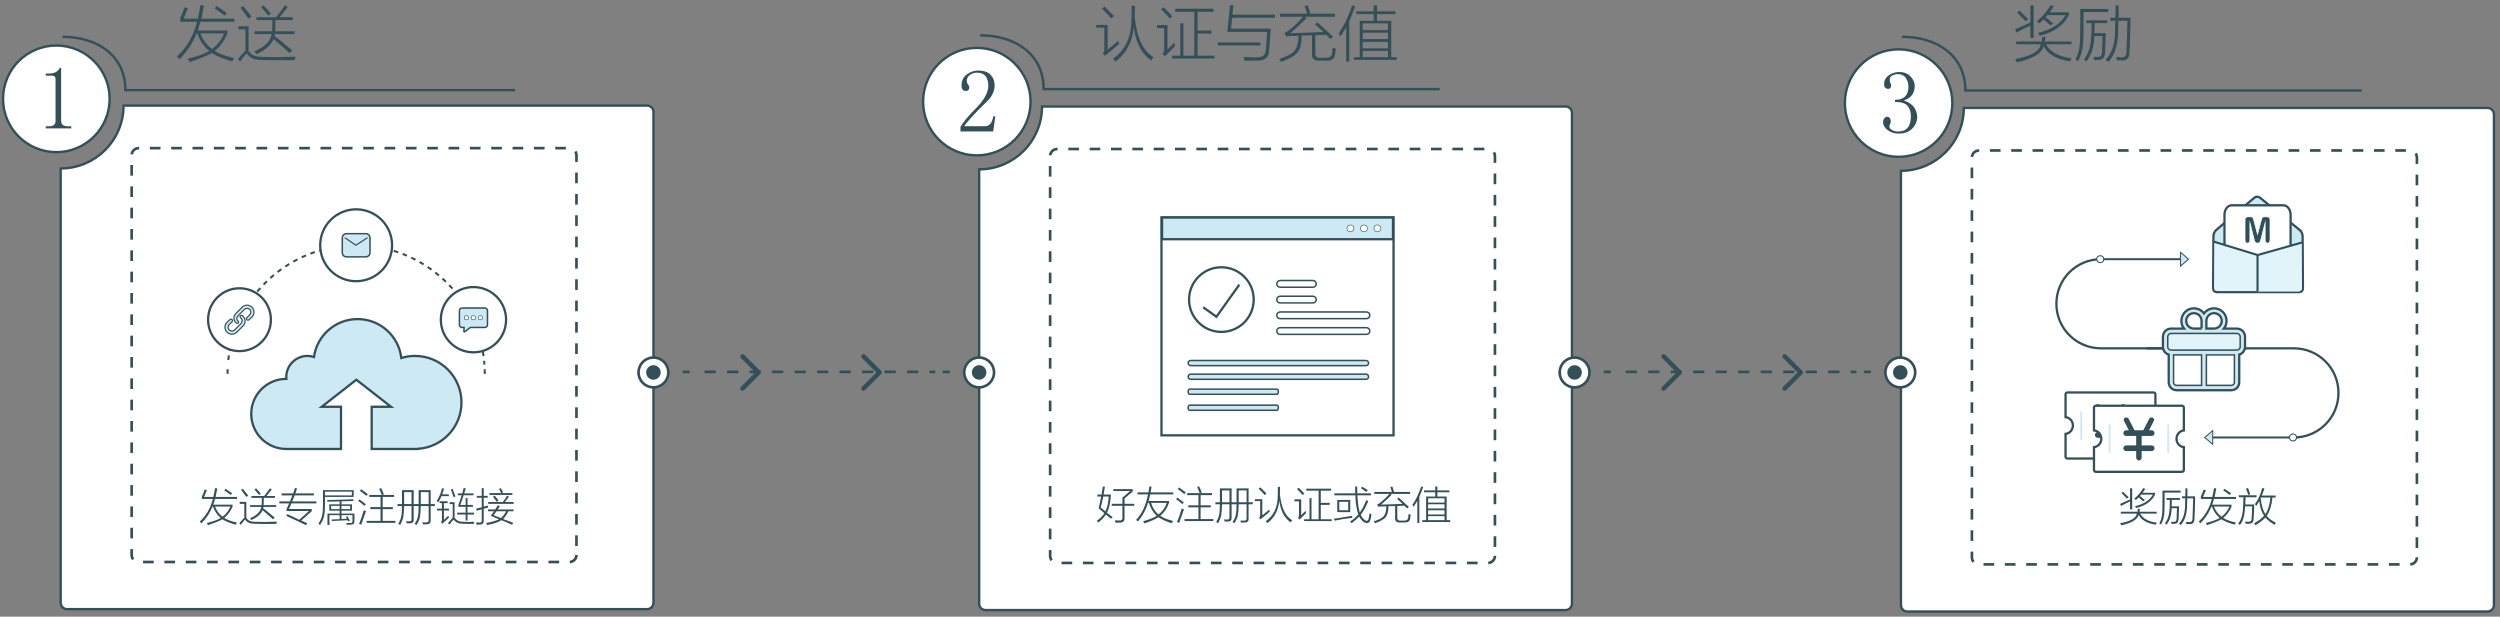 <?xml version="1.0" encoding="utf-8"?>
<!-- Generator: Adobe Illustrator 16.0.0, SVG Export Plug-In . SVG Version: 6.00 Build 0)  -->
<!DOCTYPE svg PUBLIC "-//W3C//DTD SVG 1.1//EN" "http://www.w3.org/Graphics/SVG/1.1/DTD/svg11.dtd">
<svg version="1.1" id="图层_1" xmlns="http://www.w3.org/2000/svg" xmlns:xlink="http://www.w3.org/1999/xlink" x="0px" y="0px"
	 width="823px" height="203px" viewBox="0 0 823 203" enable-background="new 0 0 823 203" xml:space="preserve">
<rect x="0" y="0" width="823" height="203" fill="#808080" stroke="none"/>
<g>
	<circle fill="#FFFFFF" stroke="#335059" stroke-width="0.793" stroke-miterlimit="10" cx="18.547" cy="32.539" r="17.546"/>
	<g>
		<path fill="#335059" d="M20.122,22.37v17.372c0,0.611,0.19,1.066,0.575,1.373c0.382,0.305,0.919,0.455,1.609,0.455h1.15v0.69
			h-8.393v-0.69h1.035c0.765,0,1.322-0.15,1.667-0.455c0.345-0.305,0.518-0.76,0.518-1.371V25.927c0-0.304-0.097-0.552-0.288-0.741
			c-0.192-0.19-0.479-0.287-0.862-0.287h-2.069v-0.689h1.035c0.92,0,1.667-0.152,2.242-0.46c0.575-0.306,1.015-0.765,1.322-1.379
			H20.122z"/>
	</g>
	<path fill="#FFFFFF" stroke="#335059" stroke-width="0.793" stroke-miterlimit="10" d="M213.027,34.76H40.672
		c0,11.43-9.265,20.694-20.694,20.694v142.979c0,1.158,0.94,2.098,2.099,2.098h190.95c1.159,0,2.098-0.939,2.098-2.098V36.857
		C215.125,35.699,214.186,34.76,213.027,34.76z"/>
	<path fill="none" stroke="#335059" stroke-width="0.793" stroke-miterlimit="10" d="M169.573,29.671H41.283
		c0-11.428-9.265-17.546-20.693-17.546"/>
	<path fill="none" stroke="#335059" stroke-width="0.878" stroke-miterlimit="10" stroke-dasharray="3.512" d="M189.771,182.696
		c0,1.285-1.04,2.324-2.324,2.324H45.666c-1.284,0-2.324-1.041-2.324-2.324V51.085c0-1.284,1.041-2.324,2.324-2.324h141.782
		c1.284,0,2.324,1.041,2.324,2.324V182.696z"/>
	<path fill="#FFFFFF" stroke="#335059" stroke-width="0.793" stroke-miterlimit="10" d="M515.389,35.061H343.035
		c0,11.428-9.266,20.693-20.694,20.693v142.978c0,1.16,0.94,2.099,2.099,2.099h190.95c1.159,0,2.098-0.938,2.098-2.099V37.158
		C517.487,36,516.549,35.061,515.389,35.061z"/>
	<path fill="none" stroke="#335059" stroke-width="0.878" stroke-miterlimit="10" stroke-dasharray="3.512" d="M492.135,182.998
		c0,1.284-1.04,2.323-2.324,2.323H348.029c-1.285,0-2.324-1.041-2.324-2.323V51.385c0-1.283,1.041-2.324,2.324-2.324h141.781
		c1.284,0,2.324,1.041,2.324,2.324V182.998z"/>
	<circle fill="#FFFFFF" stroke="#335059" stroke-width="0.878" stroke-miterlimit="10" cx="215.109" cy="122.609" r="4.908"/>
	<circle fill="#335059" cx="215.109" cy="122.609" r="2.391"/>
	<g>
		<g>
			
				<line fill="none" stroke="#335059" stroke-width="0.878" stroke-miterlimit="10" x1="224.709" y1="122.42" x2="227.035" y2="122.42"/>
			
				<line fill="none" stroke="#335059" stroke-width="0.878" stroke-miterlimit="10" stroke-dasharray="3.703,3.703" x1="231.935" y1="122.42" x2="307.9" y2="122.42"/>
			
				<line fill="none" stroke="#335059" stroke-width="0.878" stroke-miterlimit="10" x1="310.351" y1="122.42" x2="312.675" y2="122.42"/>
		</g>
	</g>
	<path fill="#335059" d="M243.892,116.793c-0.291,0.291-0.291,0.762,0,1.053l4.764,4.765l-4.764,4.765
		c-0.291,0.291-0.291,0.762,0,1.052c0.291,0.291,0.762,0.291,1.052,0l5.291-5.291c0.29-0.29,0.29-0.761,0-1.052l-5.291-5.291
		C244.654,116.502,244.182,116.502,243.892,116.793z"/>
	<path fill="#335059" d="M283.734,116.793c-0.291,0.291-0.291,0.762,0,1.053l4.766,4.765l-4.766,4.765
		c-0.291,0.291-0.291,0.762,0,1.052c0.291,0.291,0.762,0.291,1.053,0l5.291-5.291c0.291-0.29,0.291-0.761,0-1.052l-5.291-5.291
		C284.496,116.502,284.025,116.502,283.734,116.793z"/>
	<circle fill="#FFFFFF" stroke="#335059" stroke-width="0.799" stroke-miterlimit="10" cx="321.572" cy="33.456" r="17.69"/>
	<g>
		<path fill="#335059" d="M325.346,28.248c0-1.404-0.311-2.477-0.928-3.219c-0.619-0.743-1.547-1.114-2.781-1.114
			c-0.928,0-1.721,0.257-2.376,0.769c-0.657,0.512-0.985,1.162-0.985,1.95c0,0.474,0.135,0.866,0.405,1.181
			c0.271,0.315,0.406,0.631,0.406,0.946c0,0.396-0.093,0.692-0.277,0.888c-0.185,0.197-0.462,0.295-0.832,0.295
			c-0.444,0-0.795-0.135-1.054-0.406c-0.26-0.27-0.389-0.713-0.389-1.333c0-1.623,0.58-2.858,1.74-3.709
			c1.158-0.851,2.394-1.275,3.709-1.275c1.854,0,3.226,0.464,4.114,1.392c0.888,0.928,1.333,2.086,1.333,3.478
			c0,0.927-0.213,1.854-0.637,2.782c-0.426,0.927-1.102,1.816-2.029,2.667c-2.242,2.164-3.961,3.923-5.158,5.274
			c-1.199,1.353-1.912,2.26-2.145,2.724h6.839c0.696,0,1.274-0.271,1.739-0.812c0.463-0.539,0.771-1.352,0.927-2.435h0.694
			l-0.694,4.983h-10.781v-1.506c0.386-0.695,1.023-1.584,1.913-2.666c0.889-1.082,2.066-2.356,3.536-3.826
			c1.272-1.326,2.21-2.576,2.81-3.748C325.045,30.357,325.346,29.264,325.346,28.248z"/>
	</g>
	<path fill="none" stroke="#335059" stroke-width="0.799" stroke-miterlimit="10" d="M510.208,120.496"/>
	<path fill="none" stroke="#335059" stroke-width="0.799" stroke-miterlimit="10" d="M473.963,29.327h-130.4
		c0-11.522-9.341-17.69-20.863-17.69"/>
	<circle fill="#FFFFFF" stroke="#335059" stroke-width="0.878" stroke-miterlimit="10" cx="322.33" cy="122.609" r="4.908"/>
	<circle fill="#335059" cx="322.33" cy="122.609" r="2.391"/>
	<circle fill="#FFFFFF" stroke="#335059" stroke-width="0.878" stroke-miterlimit="10" cx="518.352" cy="122.609" r="4.908"/>
	<circle fill="#335059" cx="518.352" cy="122.609" r="2.39"/>
	<g>
		<g>
			
				<line fill="none" stroke="#335059" stroke-width="0.878" stroke-miterlimit="10" x1="527.951" y1="122.42" x2="530.276" y2="122.42"/>
			
				<line fill="none" stroke="#335059" stroke-width="0.878" stroke-miterlimit="10" stroke-dasharray="3.703,3.703" x1="535.178" y1="122.42" x2="611.146" y2="122.42"/>
			
				<line fill="none" stroke="#335059" stroke-width="0.878" stroke-miterlimit="10" x1="613.597" y1="122.42" x2="615.921" y2="122.42"/>
		</g>
	</g>
	<path fill="#335059" d="M547.135,116.793c-0.291,0.291-0.291,0.762,0,1.053l4.765,4.765l-4.765,4.765
		c-0.291,0.291-0.291,0.762,0,1.052c0.291,0.291,0.761,0.291,1.052,0l5.291-5.291c0.291-0.29,0.291-0.761,0-1.052l-5.291-5.291
		C547.896,116.502,547.425,116.502,547.135,116.793z"/>
	<path fill="#335059" d="M586.979,116.793c-0.291,0.291-0.291,0.762,0,1.053l4.766,4.765l-4.766,4.765
		c-0.291,0.291-0.291,0.762,0,1.052c0.291,0.291,0.764,0.291,1.052,0l5.291-5.291c0.291-0.29,0.291-0.761,0-1.052l-5.291-5.291
		C587.742,116.502,587.27,116.502,586.979,116.793z"/>
	<path fill="#FFFFFF" stroke="#335059" stroke-width="0.793" stroke-miterlimit="10" d="M818.903,35.541H646.482
		c0,11.429-9.267,20.693-20.693,20.693v142.979c0,1.159,0.938,2.099,2.098,2.099h191.018c1.158,0,2.098-0.939,2.098-2.099V37.639
		C821,36.48,820.062,35.541,818.903,35.541z"/>
	<path fill="none" stroke="#335059" stroke-width="0.878" stroke-miterlimit="10" stroke-dasharray="3.512" d="M795.646,183.479
		c0,1.283-1.039,2.323-2.324,2.323H651.476c-1.283,0-2.324-1.041-2.324-2.323V51.865c0-1.283,1.041-2.323,2.324-2.323h141.846
		c1.285,0,2.324,1.041,2.324,2.323V183.479L795.646,183.479z"/>
	<circle fill="#FFFFFF" stroke="#335059" stroke-width="0.799" stroke-miterlimit="10" cx="625.02" cy="33.937" r="17.69"/>
	<g>
		<path fill="#335059" d="M631.146,38.464c0,1.458-0.541,2.742-1.623,3.854c-1.083,1.111-2.59,1.668-4.521,1.668
			c-1.393,0-2.591-0.387-3.595-1.159c-1.006-0.771-1.508-1.661-1.508-2.666c0-0.464,0.147-0.87,0.444-1.218
			c0.295-0.348,0.59-0.521,0.887-0.521c0.442,0,0.757,0.179,0.942,0.534c0.185,0.357,0.278,0.654,0.278,0.891
			c0,0.397-0.078,0.733-0.232,1.01c-0.156,0.276-0.232,0.535-0.232,0.771c0,0.477,0.294,0.873,0.881,1.188
			c0.588,0.317,1.235,0.476,1.943,0.476c1.415,0,2.478-0.41,3.186-1.231c0.708-0.82,1.063-2.093,1.063-3.813
			c0-1.407-0.367-2.541-1.101-3.401c-0.735-0.859-2.106-1.292-4.115-1.292v-0.696c1.505,0,2.615-0.375,3.331-1.131
			c0.715-0.754,1.074-1.809,1.074-3.16c0-1.111-0.285-2.084-0.854-2.92c-0.568-0.832-1.458-1.25-2.668-1.25
			c-0.531,0-1.102,0.14-1.711,0.416c-0.608,0.277-0.913,0.732-0.913,1.364c0,0.634,0.076,1.031,0.232,1.188
			c0.153,0.158,0.23,0.356,0.23,0.594c0,0.396-0.077,0.714-0.23,0.951c-0.156,0.236-0.427,0.355-0.813,0.355
			c-0.31,0-0.6-0.117-0.87-0.349s-0.406-0.656-0.406-1.274c0-1.16,0.503-2.104,1.508-2.841c1.003-0.733,2.164-1.101,3.478-1.101
			c1.545,0,2.782,0.486,3.71,1.461s1.392,2.009,1.392,3.099c0,1.171-0.29,2.165-0.869,2.983c-0.58,0.818-1.489,1.424-2.726,1.813
			c1.699,0.614,2.858,1.42,3.479,2.416C630.837,36.472,631.146,37.468,631.146,38.464z"/>
	</g>
	<path fill="none" stroke="#335059" stroke-width="0.799" stroke-miterlimit="10" d="M777.465,29.809H647.01
		c0-11.522-9.341-17.69-20.864-17.69"/>
	<circle fill="#FFFFFF" stroke="#335059" stroke-width="0.878" stroke-miterlimit="10" cx="625.576" cy="122.609" r="4.908"/>
	<circle fill="#335059" cx="625.576" cy="122.609" r="2.39"/>
	<g>
		<path fill="#335059" d="M67.174,163.592h3.047c0.236-0.914,0.423-1.879,0.559-2.895l0.762,0.102
			c-0.068,0.271-0.152,0.694-0.254,1.27c-0.136,0.678-0.237,1.186-0.305,1.523h7.059v0.66H70.78c-0.17,0.644-0.355,1.27-0.559,1.879
			h6.348v0.609c-0.609,1.523-1.523,2.776-2.742,3.758c0.846,0.576,2.234,1.083,4.164,1.523c-0.102,0.135-0.221,0.338-0.355,0.609
			c-0.034,0.033-0.051,0.067-0.051,0.102c-1.828-0.508-3.284-1.101-4.367-1.777c-0.948,0.541-2.522,1.185-4.723,1.93
			c-0.034-0.136-0.136-0.305-0.305-0.508c-0.034-0.102-0.068-0.17-0.102-0.203c2.166-0.542,3.689-1.1,4.57-1.676
			c-1.186-0.981-2.031-2.234-2.539-3.758h-0.152c-0.847,2.1-2.065,3.944-3.656,5.535c-0.068-0.102-0.187-0.221-0.355-0.355
			c-0.102-0.102-0.17-0.17-0.203-0.203c2.133-1.997,3.571-4.485,4.316-7.465h-3.605v-0.813c0.372-0.778,0.677-1.54,0.914-2.285
			l0.711,0.203c-0.034,0.136-0.102,0.322-0.203,0.559C67.581,162.695,67.343,163.254,67.174,163.592z M75.858,166.74H70.78
			c0.508,1.354,1.337,2.472,2.488,3.352C74.453,169.178,75.316,168.061,75.858,166.74z M73.827,161.408l0.406-0.508
			c0.744,0.475,1.473,0.965,2.184,1.473l-0.457,0.559C75.011,162.221,74.3,161.713,73.827,161.408z"/>
		<path fill="#335059" d="M83.881,171.768c1.016,0.033,2.251,0.051,3.707,0.051c1.354-0.034,2.539-0.068,3.555-0.102
			c-0.034,0.102-0.068,0.236-0.102,0.406c-0.068,0.169-0.119,0.287-0.152,0.355c-2.167,0-3.725,0-4.672,0
			c-1.084,0-1.896-0.018-2.438-0.051c-1.49,0-2.522-0.475-3.098-1.422c-0.406,0.439-0.881,1.032-1.422,1.777l-0.457-0.559
			c0.609-0.745,1.15-1.337,1.625-1.777v-4.57h-1.523v-0.66h2.184v5.23C81.562,171.328,82.493,171.768,83.881,171.768z
			 M81.088,163.592c-0.609-0.846-1.186-1.625-1.727-2.336l0.559-0.355c0.609,0.711,1.201,1.456,1.777,2.234L81.088,163.592z
			 M82.358,166.283h3.758c0-0.102,0.017-0.254,0.051-0.457c0-0.203,0-0.355,0-0.457v-1.473h-3.402v-0.609h4.215
			c0.271-0.338,0.643-0.829,1.117-1.473c0.338-0.474,0.592-0.829,0.762-1.066l0.609,0.355c-0.542,0.711-1.117,1.439-1.727,2.184
			h2.793v0.609h-3.707v1.523c0,0.305-0.018,0.593-0.051,0.863h4.164v0.609h-4.215c0,0.034-0.018,0.102-0.051,0.203
			c0,0.102-0.018,0.17-0.051,0.203c0.236,0.203,0.609,0.491,1.117,0.863c1.117,0.914,2.014,1.659,2.691,2.234l-0.559,0.559
			c-0.948-0.88-2.1-1.879-3.453-2.996c-0.44,1.219-1.659,2.303-3.656,3.25c-0.102-0.203-0.254-0.406-0.457-0.609
			c2.234-0.947,3.47-2.184,3.707-3.707h-3.656V166.283z M83.78,161.154l0.508-0.406c0.541,0.542,1.066,1.135,1.574,1.777
			l-0.559,0.406C84.795,162.289,84.288,161.696,83.78,161.154z"/>
		<path fill="#335059" d="M94.342,168.213v-0.711c0.271-0.439,0.541-1.032,0.813-1.777h-3.199v-0.66h3.504
			c0.102-0.271,0.271-0.711,0.508-1.32c0.102-0.305,0.186-0.524,0.254-0.66h-3.504v-0.66h3.758c0.203-0.439,0.406-1.032,0.609-1.777
			l0.711,0.152c-0.17,0.508-0.355,1.05-0.559,1.625h6.094v0.66h-6.348c-0.068,0.136-0.152,0.355-0.254,0.66
			c-0.237,0.609-0.406,1.05-0.508,1.32h7.922v0.66h-8.227c-0.271,0.711-0.542,1.32-0.813,1.828h7.516v0.762l-3.453,3.047
			c0.236,0.067,0.575,0.22,1.016,0.457c0.439,0.203,0.762,0.355,0.965,0.457l-0.406,0.609c-2.303-1.117-4.469-2.133-6.5-3.047
			l0.355-0.559c0.102,0.034,0.271,0.102,0.508,0.203c1.422,0.644,2.556,1.186,3.402,1.625l3.199-2.895H94.342z"/>
		<path fill="#335059" d="M106.327,161.357h10.105v2.234h-9.445v2.133c0,1.93-0.102,3.335-0.305,4.215
			c-0.203,0.914-0.644,1.879-1.32,2.895c-0.237-0.237-0.424-0.39-0.559-0.457c0.609-0.847,1.016-1.709,1.219-2.59
			c0.203-0.846,0.305-2.166,0.305-3.961V161.357z M106.987,161.865v1.219h8.836v-1.219H106.987z M109.272,171.514l-0.102-0.508
			c0.271-0.033,0.711-0.051,1.32-0.051c0.575-0.033,1.016-0.051,1.32-0.051v-1.32h-3.352v3.25h-0.66v-3.758h4.012v-0.965h-3.402
			v-2.082h3.402v-0.965c-0.508,0-1.236,0.018-2.184,0.051c-0.847,0-1.456,0-1.828,0l-0.102-0.508
			c3.385-0.067,6.246-0.152,8.582-0.254l0.102,0.559c-1.32,0.068-2.641,0.102-3.961,0.102v1.016h3.453v2.082h-3.453v0.965h4.266
			v2.336c0.067,0.88-0.355,1.32-1.27,1.32c-0.373,0-0.813,0-1.32,0c0-0.034-0.018-0.119-0.051-0.254
			c-0.034-0.136-0.068-0.237-0.102-0.305c0.271,0,0.693,0,1.27,0c0.609,0.067,0.88-0.203,0.813-0.813v-1.777h-3.605v1.27
			c0.203,0,0.508-0.017,0.914-0.051c0.372,0,0.66-0.017,0.863-0.051c-0.034-0.033-0.068-0.102-0.102-0.203
			c-0.102-0.135-0.17-0.271-0.203-0.406l0.508-0.203c0.305,0.542,0.559,1.033,0.762,1.473l-0.508,0.254
			c-0.034-0.068-0.085-0.17-0.152-0.305c-0.034-0.033-0.051-0.067-0.051-0.102c-0.406,0.034-1.033,0.068-1.879,0.102
			C111.184,171.395,110.084,171.445,109.272,171.514z M109.018,166.537v1.066h2.793v-1.066H109.018z M115.264,166.537h-2.844v1.066
			h2.844V166.537z"/>
		<path fill="#335059" d="M119.987,166.537c-0.678-0.609-1.371-1.15-2.082-1.625l0.457-0.508c0.711,0.508,1.404,1.033,2.082,1.574
			L119.987,166.537z M118.209,172.428c0.541-1.252,1.066-2.742,1.574-4.469c0.338,0.17,0.575,0.271,0.711,0.305
			c-0.305,0.779-0.83,2.269-1.574,4.469L118.209,172.428z M120.596,163.236c-0.136-0.102-0.322-0.254-0.559-0.457
			c-0.678-0.541-1.202-0.947-1.574-1.219l0.457-0.508c0.271,0.203,0.677,0.508,1.219,0.914c0.439,0.305,0.762,0.542,0.965,0.711
			L120.596,163.236z M121.917,166.943h3.352v-3.352h-3.707v-0.66h4.113c-0.102-0.271-0.355-0.896-0.762-1.879
			c-0.034-0.067-0.051-0.118-0.051-0.152l0.609-0.254c0.102,0.203,0.254,0.542,0.457,1.016c0.203,0.475,0.355,0.83,0.457,1.066
			l-0.66,0.203h4.012v0.66h-3.758v3.352h3.352v0.66h-3.352v3.859h4.164v0.66h-9.445v-0.66h4.57v-3.859h-3.352V166.943z"/>
		<path fill="#335059" d="M130.854,165.928h1.473v-4.57h3.859v4.57h1.625v-4.57h3.961v4.57h1.371v0.66h-1.371v4.773
			c0.033,0.846-0.39,1.252-1.27,1.219c-0.44,0.033-0.863,0.051-1.27,0.051c0-0.068-0.018-0.187-0.051-0.355
			c-0.034-0.17-0.068-0.288-0.102-0.355c0.169,0,0.389,0.017,0.66,0.051c0.236,0,0.423,0,0.559,0
			c0.575,0.033,0.846-0.203,0.813-0.711v-4.672h-2.59c-0.034,1.727-0.136,2.979-0.305,3.758c-0.17,0.779-0.542,1.607-1.117,2.488
			c-0.203-0.17-0.406-0.305-0.609-0.406c0.575-0.813,0.931-1.591,1.066-2.336c0.169-0.711,0.254-1.879,0.254-3.504h-1.625v4.52
			c0.033,0.744-0.355,1.134-1.168,1.168c-0.271,0-0.66,0-1.168,0c0-0.068-0.018-0.187-0.051-0.355
			c-0.034-0.17-0.068-0.288-0.102-0.355c0.305,0.033,0.643,0.051,1.016,0.051c0.541,0.033,0.795-0.187,0.762-0.66v-4.367h-2.438
			c-0.034,1.693-0.136,2.929-0.305,3.707c-0.17,0.813-0.508,1.658-1.016,2.539c-0.102-0.068-0.254-0.17-0.457-0.305
			c-0.068-0.034-0.119-0.068-0.152-0.102c0.508-0.847,0.829-1.625,0.965-2.336c0.169-0.744,0.254-1.912,0.254-3.504h-1.473V165.928z
			 M133.038,162.018v3.91h2.438v-3.91H133.038z M138.522,162.018v3.91h2.59v-3.91H138.522z"/>
		<path fill="#335059" d="M143.752,164.912c0.778-1.15,1.371-2.556,1.777-4.215l0.66,0.152c-0.034,0.102-0.085,0.271-0.152,0.508
			c-0.17,0.609-0.322,1.066-0.457,1.371h2.184v0.609h-2.438c-0.237,0.644-0.593,1.32-1.066,2.031
			C144.023,165.133,143.854,164.98,143.752,164.912z M143.854,167.451h1.625v-1.828h-0.762v-0.609h2.641v0.609h-1.219v1.828h1.676
			v0.609h-1.676v3.098l1.473-1.422l0.152,0.711c-0.237,0.237-0.559,0.542-0.965,0.914c-0.305,0.203-0.525,0.372-0.66,0.508
			c-0.136,0.203-0.305,0.389-0.508,0.559l-0.457-0.508c0.236-0.305,0.338-0.66,0.305-1.066v-2.793h-1.625V167.451z M152.487,171.768
			c1.219,0.067,2.438,0.067,3.656,0c0,0.033-0.018,0.084-0.051,0.152c-0.068,0.203-0.119,0.389-0.152,0.559
			c-1.625,0-2.793-0.018-3.504-0.051c-1.389,0-2.421-0.457-3.098-1.371c-0.339,0.271-0.779,0.813-1.32,1.625l-0.559-0.457
			c0.305-0.373,0.762-0.896,1.371-1.574c0.102-0.102,0.169-0.169,0.203-0.203v-4.52h-1.016v-0.609h1.625v5.129
			C150.32,171.361,151.268,171.801,152.487,171.768z M149.288,163.643c-0.136-0.439-0.355-1.1-0.66-1.98
			c-0.102-0.236-0.17-0.423-0.203-0.559l0.559-0.203c0.305,0.711,0.626,1.558,0.965,2.539L149.288,163.643z M150.506,168.771h2.793
			v-1.93h-2.387v-0.762c0.033-0.033,0.067-0.102,0.102-0.203c0.439-1.185,0.762-2.133,0.965-2.844h-1.27v-0.609h1.473
			c0.169-0.575,0.321-1.168,0.457-1.777l0.711,0.152c-0.203,0.508-0.373,1.05-0.508,1.625h3.047v0.609h-3.25
			c-0.305,1.016-0.678,2.082-1.117,3.199h1.777v-2.285h0.609v2.285h1.777v0.609h-1.777v1.93h2.133v0.609h-2.133v1.98h-0.609v-1.98
			h-2.793V168.771z"/>
		<path fill="#335059" d="M156.905,168.162l-0.102-0.762c0.236-0.033,0.626-0.118,1.168-0.254c0.271-0.067,0.474-0.118,0.609-0.152
			v-3.148h-1.625v-0.609h1.625v-2.539h0.66v2.539h1.32v0.609h-1.32v2.945c0.203-0.033,0.508-0.118,0.914-0.254
			c0.203-0.033,0.355-0.067,0.457-0.102c0,0.102,0.017,0.221,0.051,0.355c0,0.136,0,0.237,0,0.305
			c-0.102,0.034-0.237,0.068-0.406,0.102c-0.136,0.034-0.475,0.119-1.016,0.254v3.91c0.033,0.914-0.39,1.354-1.27,1.32
			c-0.203,0.033-0.559,0.051-1.066,0.051c0-0.068-0.018-0.152-0.051-0.254c-0.034-0.203-0.068-0.373-0.102-0.508
			c0.406,0.033,0.778,0.051,1.117,0.051c0.508,0.033,0.744-0.187,0.711-0.66v-3.707C158.039,167.79,157.48,167.959,156.905,168.162z
			 M160.409,172.834c-0.034-0.034-0.068-0.102-0.102-0.203c-0.068-0.102-0.17-0.254-0.305-0.457c1.828-0.339,3.25-0.745,4.266-1.219
			c-0.305-0.135-0.796-0.338-1.473-0.609c-0.542-0.236-0.965-0.423-1.27-0.559c0.033-0.067,0.102-0.152,0.203-0.254
			c0.236-0.305,0.541-0.711,0.914-1.219h-1.98v-0.609h2.387c0.305-0.474,0.575-0.931,0.813-1.371l0.711,0.254
			c-0.068,0.102-0.187,0.288-0.355,0.559c-0.136,0.237-0.254,0.424-0.355,0.559h5.18v0.609h-1.676
			c-0.542,1.084-1.117,1.93-1.727,2.539c0.135,0.068,0.338,0.152,0.609,0.254c0.677,0.203,1.591,0.541,2.742,1.016l-0.457,0.609
			c-0.237-0.102-0.576-0.254-1.016-0.457c-1.117-0.508-1.947-0.847-2.488-1.016C164.014,171.937,162.473,172.461,160.409,172.834z
			 M160.713,165.268h4.824c0.508-0.677,0.981-1.388,1.422-2.133l0.609,0.355c-0.068,0.102-0.17,0.237-0.305,0.406
			c-0.44,0.609-0.779,1.066-1.016,1.371h2.844v0.609h-8.379V165.268z M164.268,160.951l0.609-0.254
			c0.305,0.508,0.559,0.965,0.762,1.371l-0.559,0.254h3.605v0.609h-7.566v-0.609h3.859
			C164.776,161.849,164.539,161.392,164.268,160.951z M162.288,163.49l0.559-0.355c0.135,0.136,0.355,0.406,0.66,0.813
			s0.508,0.694,0.609,0.863l-0.609,0.355C163.269,164.794,162.863,164.235,162.288,163.49z M162.491,169.584
			c0.813,0.305,1.607,0.627,2.387,0.965c0.677-0.541,1.252-1.286,1.727-2.234h-3.148c-0.102,0.136-0.237,0.322-0.406,0.559
			C162.812,169.212,162.625,169.449,162.491,169.584z"/>
	</g>
	<g>
		<path fill="#335059" d="M60.424,6.142h4.688c0.364-1.406,0.651-2.891,0.859-4.453l1.172,0.156
			c-0.105,0.417-0.234,1.067-0.391,1.953c-0.208,1.042-0.365,1.823-0.469,2.344h10.859v1.016H65.971
			c-0.261,0.989-0.547,1.953-0.859,2.891h9.766v0.938c-0.938,2.344-2.344,4.271-4.219,5.781c1.301,0.886,3.438,1.667,6.406,2.344
			c-0.156,0.208-0.339,0.521-0.547,0.938c-0.052,0.052-0.078,0.104-0.078,0.156c-2.813-0.781-5.052-1.692-6.719-2.734
			c-1.458,0.833-3.88,1.823-7.266,2.969c-0.052-0.208-0.208-0.469-0.469-0.781c-0.052-0.156-0.105-0.261-0.156-0.313
			c3.333-0.833,5.676-1.692,7.031-2.578c-1.824-1.511-3.125-3.438-3.906-5.781h-0.234c-1.302,3.229-3.177,6.067-5.625,8.516
			c-0.105-0.156-0.287-0.339-0.547-0.547c-0.156-0.156-0.261-0.261-0.313-0.313c3.281-3.073,5.495-6.901,6.641-11.484H59.33v-1.25
			c0.573-1.198,1.042-2.37,1.406-3.516l1.094,0.313c-0.052,0.208-0.156,0.495-0.313,0.859C61.049,4.762,60.684,5.621,60.424,6.142z
			 M73.783,10.985h-7.813c0.781,2.083,2.057,3.802,3.828,5.156C71.622,14.735,72.95,13.017,73.783,10.985z M70.658,2.782
			l0.625-0.781c1.145,0.729,2.266,1.484,3.359,2.266l-0.703,0.859C72.481,4.032,71.387,3.251,70.658,2.782z"/>
		<path fill="#335059" d="M86.127,18.72c1.563,0.052,3.463,0.078,5.703,0.078c2.083-0.052,3.906-0.104,5.469-0.156
			c-0.052,0.156-0.105,0.364-0.156,0.625c-0.105,0.261-0.183,0.442-0.234,0.547c-3.333,0-5.73,0-7.188,0
			c-1.667,0-2.917-0.026-3.75-0.078c-2.292,0-3.88-0.729-4.766-2.188c-0.625,0.677-1.355,1.589-2.188,2.734l-0.703-0.859
			c0.938-1.146,1.77-2.058,2.5-2.734V9.657h-2.344V8.642h3.359v8.047C82.559,18.043,83.991,18.72,86.127,18.72z M81.83,6.142
			c-0.938-1.302-1.824-2.5-2.656-3.594l0.859-0.547c0.938,1.094,1.848,2.239,2.734,3.438L81.83,6.142z M83.783,10.282h5.781
			c0-0.156,0.026-0.391,0.078-0.703c0-0.313,0-0.547,0-0.703V6.61h-5.234V5.673h6.484c0.417-0.521,0.989-1.276,1.719-2.266
			c0.52-0.729,0.911-1.276,1.172-1.641l0.938,0.547c-0.833,1.094-1.719,2.214-2.656,3.359h4.297V6.61h-5.703v2.344
			c0,0.469-0.027,0.911-0.078,1.328h6.406v0.938h-6.484c0,0.052-0.027,0.156-0.078,0.313c0,0.156-0.027,0.261-0.078,0.313
			c0.364,0.313,0.938,0.755,1.719,1.328c1.719,1.406,3.098,2.552,4.141,3.438l-0.859,0.859c-1.458-1.354-3.23-2.891-5.313-4.609
			c-0.677,1.875-2.552,3.542-5.625,5c-0.156-0.313-0.391-0.625-0.703-0.938c3.438-1.458,5.338-3.359,5.703-5.703h-5.625V10.282z
			 M85.971,2.392l0.781-0.625c0.833,0.833,1.641,1.745,2.422,2.734l-0.859,0.625C87.533,4.137,86.752,3.225,85.971,2.392z"/>
	</g>
	<g>
		<path fill="#335059" d="M663.394,9.657c0.261-0.104,0.703-0.313,1.328-0.625c1.614-0.677,2.839-1.224,3.672-1.641V1.767h1.094
			V12.47h-1.094V8.407c-1.458,0.677-2.995,1.458-4.609,2.344L663.394,9.657z M672.3,12.157h1.094
			c-0.052,0.521-0.13,1.016-0.234,1.484h8.75v0.938h-8.359c1.302,2.5,4.114,4.036,8.438,4.609c-0.208,0.313-0.417,0.651-0.625,1.016
			c-4.479-0.729-7.344-2.396-8.594-5c-0.625,2.396-3.567,4.167-8.828,5.313c-0.052-0.156-0.183-0.417-0.391-0.781
			c-0.052-0.156-0.104-0.261-0.156-0.313c5.156-0.886,7.969-2.5,8.438-4.844h-8.125v-0.938h8.438
			C672.248,13.173,672.3,12.678,672.3,12.157z M664.019,4.11l0.781-0.625c1.406,1.302,2.37,2.239,2.891,2.813l-0.859,0.703
			C665.894,6.012,664.956,5.048,664.019,4.11z M671.362,7.704c-0.261-0.261-0.547-0.495-0.859-0.703
			c1.927-1.563,3.438-3.333,4.531-5.313l1.094,0.313c-0.104,0.156-0.286,0.417-0.547,0.781c-0.313,0.573-0.573,0.989-0.781,1.25
			h6.25V4.97c-1.667,3.386-4.87,5.651-9.609,6.797c-0.156-0.417-0.339-0.729-0.547-0.938c4.427-1.042,7.448-2.995,9.063-5.859
			h-5.938c-0.156,0.208-0.364,0.442-0.625,0.703c0.417,0.261,0.989,0.729,1.719,1.406c0.364,0.261,0.625,0.469,0.781,0.625
			l-0.859,0.703c-0.313-0.313-0.859-0.808-1.641-1.484c-0.261-0.261-0.469-0.442-0.625-0.547
			C672.3,6.845,671.831,7.287,671.362,7.704z"/>
		<path fill="#335059" d="M685.894,3.954v6.172c0,2.708-0.13,4.714-0.391,6.016c-0.208,1.302-0.677,2.63-1.406,3.984
			c-0.052-0.052-0.13-0.104-0.234-0.156c-0.364-0.261-0.573-0.417-0.625-0.469c0.677-1.25,1.094-2.448,1.25-3.594
			c0.208-1.042,0.313-2.995,0.313-5.859V2.938h9.219v1.016H685.894z M686.831,6.688h6.875v0.938h-4.141
			c0,1.25-0.026,2.344-0.078,3.281h3.75c0,0.417-0.026,1.042-0.078,1.875c-0.052,2.083-0.104,3.516-0.156,4.297
			c-0.052,1.927-0.859,2.813-2.422,2.656c-0.313,0.052-0.729,0.078-1.25,0.078c0-0.469-0.052-0.833-0.156-1.094
			c0.364,0,0.781,0,1.25,0c0.989,0.156,1.511-0.364,1.563-1.563c0-0.156,0-0.339,0-0.547c0.104-2.083,0.156-3.672,0.156-4.766
			h-2.656c-0.156,3.698-1.042,6.484-2.656,8.359c-0.208-0.208-0.469-0.417-0.781-0.625c1.042-1.458,1.692-2.917,1.953-4.375
			c0.364-1.354,0.547-3.88,0.547-7.578h-1.719V6.688z M696.44,1.767h1.016c0,1.042,0,2.396,0,4.063h3.906
			c-0.052,4.375-0.156,8.047-0.313,11.016c0.052,2.136-0.781,3.151-2.5,3.047c-0.573,0-1.146,0-1.719,0
			c0-0.417-0.052-0.781-0.156-1.094c0.156,0,0.391,0,0.703,0c0.469,0.052,0.833,0.078,1.094,0.078
			c1.094,0.052,1.614-0.599,1.563-1.953c0.052-1.198,0.13-3.542,0.234-7.031c0.052-1.511,0.078-2.526,0.078-3.047h-2.969
			c0,1.042-0.026,1.953-0.078,2.734c0.052,4.844-1.016,8.438-3.203,10.781c-0.104-0.052-0.313-0.208-0.625-0.469
			c-0.156-0.104-0.261-0.183-0.313-0.234c2.083-2.083,3.125-5.339,3.125-9.766c0-0.208,0-0.599,0-1.172
			c0.052-0.833,0.078-1.458,0.078-1.875h-1.641V5.829h1.641c0-0.469,0.026-1.198,0.078-2.188
			C696.44,2.756,696.44,2.131,696.44,1.767z"/>
	</g>
	<g>
		<path fill="#335059" d="M697.962,165.877c0.169-0.067,0.457-0.203,0.863-0.406c1.049-0.439,1.845-0.795,2.387-1.066v-3.656h0.711
			v6.957h-0.711v-2.641c-0.948,0.44-1.947,0.948-2.996,1.523L697.962,165.877z M703.751,167.502h0.711
			c-0.034,0.339-0.085,0.66-0.152,0.965h5.688v0.609h-5.434c0.846,1.625,2.674,2.623,5.484,2.996
			c-0.136,0.203-0.271,0.423-0.406,0.66c-2.912-0.475-4.773-1.557-5.586-3.25c-0.406,1.558-2.319,2.708-5.738,3.453
			c-0.034-0.102-0.119-0.271-0.254-0.508c-0.034-0.102-0.068-0.17-0.102-0.203c3.352-0.576,5.18-1.625,5.484-3.148h-5.281v-0.609
			h5.484C703.717,168.162,703.751,167.841,703.751,167.502z M698.368,162.271l0.508-0.406c0.914,0.847,1.54,1.456,1.879,1.828
			l-0.559,0.457C699.587,163.508,698.978,162.881,698.368,162.271z M703.142,164.607c-0.17-0.169-0.355-0.321-0.559-0.457
			c1.252-1.016,2.234-2.166,2.945-3.453l0.711,0.203c-0.068,0.102-0.187,0.271-0.355,0.508c-0.203,0.373-0.373,0.644-0.508,0.813
			h4.063v0.609c-1.084,2.201-3.166,3.674-6.246,4.418c-0.102-0.271-0.221-0.474-0.355-0.609c2.877-0.677,4.841-1.946,5.891-3.809
			h-3.859c-0.102,0.136-0.237,0.288-0.406,0.457c0.271,0.17,0.643,0.475,1.117,0.914c0.236,0.17,0.406,0.305,0.508,0.406
			l-0.559,0.457c-0.203-0.203-0.559-0.524-1.066-0.965c-0.17-0.169-0.305-0.287-0.406-0.355
			C703.751,164.049,703.446,164.337,703.142,164.607z"/>
		<path fill="#335059" d="M712.587,162.17v4.012c0,1.761-0.085,3.064-0.254,3.91c-0.136,0.847-0.44,1.709-0.914,2.59
			c-0.034-0.034-0.085-0.068-0.152-0.102c-0.237-0.17-0.373-0.271-0.406-0.305c0.439-0.813,0.711-1.591,0.813-2.336
			c0.135-0.677,0.203-1.946,0.203-3.809v-4.621h5.992v0.66H712.587z M713.196,163.947h4.469v0.609h-2.691
			c0,0.813-0.018,1.523-0.051,2.133h2.438c0,0.271-0.018,0.678-0.051,1.219c-0.034,1.354-0.068,2.285-0.102,2.793
			c-0.034,1.252-0.559,1.828-1.574,1.727c-0.203,0.033-0.475,0.051-0.813,0.051c0-0.305-0.034-0.542-0.102-0.711
			c0.236,0,0.508,0,0.813,0c0.643,0.102,0.981-0.237,1.016-1.016c0-0.102,0-0.22,0-0.355c0.067-1.354,0.102-2.387,0.102-3.098
			h-1.727c-0.102,2.404-0.678,4.215-1.727,5.434c-0.136-0.136-0.305-0.271-0.508-0.406c0.677-0.948,1.1-1.896,1.27-2.844
			c0.236-0.88,0.355-2.521,0.355-4.926h-1.117V163.947z M719.442,160.748h0.66c0,0.678,0,1.558,0,2.641h2.539
			c-0.034,2.844-0.102,5.23-0.203,7.16c0.033,1.388-0.508,2.048-1.625,1.98c-0.373,0-0.745,0-1.117,0
			c0-0.271-0.034-0.508-0.102-0.711c0.102,0,0.254,0,0.457,0c0.305,0.033,0.541,0.051,0.711,0.051
			c0.711,0.033,1.049-0.39,1.016-1.27c0.033-0.778,0.084-2.302,0.152-4.57c0.033-0.981,0.051-1.642,0.051-1.98h-1.93
			c0,0.678-0.018,1.27-0.051,1.777c0.033,3.148-0.66,5.484-2.082,7.008c-0.068-0.034-0.203-0.136-0.406-0.305
			c-0.102-0.068-0.17-0.119-0.203-0.152c1.354-1.354,2.031-3.47,2.031-6.348c0-0.135,0-0.389,0-0.762
			c0.033-0.541,0.051-0.947,0.051-1.219h-1.066v-0.66h1.066c0-0.305,0.017-0.778,0.051-1.422
			C719.442,161.392,719.442,160.985,719.442,160.748z"/>
		<path fill="#335059" d="M725.231,163.592h3.047c0.236-0.914,0.423-1.879,0.559-2.895l0.762,0.102
			c-0.068,0.271-0.152,0.694-0.254,1.27c-0.136,0.678-0.237,1.186-0.305,1.523h7.059v0.66h-7.262
			c-0.17,0.644-0.355,1.27-0.559,1.879h6.348v0.609c-0.609,1.523-1.523,2.776-2.742,3.758c0.846,0.576,2.234,1.083,4.164,1.523
			c-0.102,0.135-0.221,0.338-0.355,0.609c-0.034,0.033-0.051,0.067-0.051,0.102c-1.828-0.508-3.284-1.101-4.367-1.777
			c-0.948,0.541-2.522,1.185-4.723,1.93c-0.034-0.136-0.136-0.305-0.305-0.508c-0.034-0.102-0.068-0.17-0.102-0.203
			c2.166-0.542,3.689-1.1,4.57-1.676c-1.186-0.981-2.031-2.234-2.539-3.758h-0.152c-0.847,2.1-2.065,3.944-3.656,5.535
			c-0.068-0.102-0.187-0.221-0.355-0.355c-0.102-0.102-0.17-0.17-0.203-0.203c2.133-1.997,3.571-4.485,4.316-7.465h-3.605v-0.813
			c0.372-0.778,0.677-1.54,0.914-2.285l0.711,0.203c-0.034,0.136-0.102,0.322-0.203,0.559
			C725.638,162.695,725.4,163.254,725.231,163.592z M733.915,166.74h-5.078c0.508,1.354,1.337,2.472,2.488,3.352
			C732.51,169.178,733.373,168.061,733.915,166.74z M731.884,161.408l0.406-0.508c0.744,0.475,1.473,0.965,2.184,1.473l-0.457,0.559
			C733.068,162.221,732.357,161.713,731.884,161.408z"/>
		<path fill="#335059" d="M737.013,163.033h5.84v0.66h-3.605c0,0.644-0.034,1.439-0.102,2.387h2.945
			c0,1.117-0.068,2.675-0.203,4.672c0.033,1.15-0.525,1.709-1.676,1.676c-0.373,0-0.694,0-0.965,0
			c-0.034-0.203-0.085-0.44-0.152-0.711c0.033,0,0.135,0,0.305,0c0.305,0.033,0.524,0.051,0.66,0.051
			c0.778,0.033,1.168-0.288,1.168-0.965c0.102-1.388,0.152-2.759,0.152-4.113h-2.285c-0.102,2.912-0.678,4.959-1.727,6.145
			c-0.034-0.034-0.102-0.102-0.203-0.203c-0.17-0.136-0.288-0.237-0.355-0.305c1.049-1.15,1.591-3.148,1.625-5.992
			c0.067-1.219,0.102-2.099,0.102-2.641h-1.523V163.033z M739.399,160.85l0.66-0.203c0.067,0.203,0.203,0.593,0.406,1.168
			c0.169,0.475,0.271,0.779,0.305,0.914l-0.66,0.203C739.94,162.391,739.704,161.696,739.399,160.85z M748.743,172.783
			c-1.287-0.813-2.285-1.607-2.996-2.387c-0.779,0.847-1.862,1.692-3.25,2.539c-0.203-0.305-0.355-0.525-0.457-0.66
			c1.523-0.881,2.623-1.709,3.301-2.488c-0.881-1.219-1.405-2.826-1.574-4.824c-0.136,0.237-0.339,0.576-0.609,1.016
			c-0.17,0.237-0.288,0.424-0.355,0.559c-0.068-0.102-0.203-0.254-0.406-0.457l-0.102-0.102c1.083-1.455,1.896-3.232,2.438-5.332
			l0.711,0.152c-0.237,0.813-0.525,1.592-0.863,2.336h4.57v0.66h-1.066c-0.237,2.573-0.863,4.588-1.879,6.043
			c0.711,0.847,1.709,1.591,2.996,2.234c-0.034,0.067-0.102,0.186-0.203,0.355C748.861,172.597,748.776,172.715,748.743,172.783z
			 M745.747,169.229c0.88-1.185,1.438-2.996,1.676-5.434h-3.098l-0.051,0.102c0,0.034-0.018,0.068-0.051,0.102
			C744.46,166.267,744.968,168.01,745.747,169.229z"/>
	</g>
	<g>
		<g>
			<g>
				<path fill="none" stroke="#335059" stroke-width="0.672" stroke-miterlimit="10" d="M74.9,123.088
					c0-0.517,0.009-1.03,0.023-1.542"/>
				<path fill="none" stroke="#335059" stroke-width="0.672" stroke-miterlimit="10" stroke-dasharray="1.552,1.552" d="
					M75.141,118.532c2.271-21.244,20.253-37.79,42.102-37.79c22.359,0,40.673,17.33,42.236,39.293"/>
				<path fill="none" stroke="#335059" stroke-width="0.672" stroke-miterlimit="10" d="M159.563,121.547
					c0.015,0.513,0.026,1.024,0.026,1.542"/>
			</g>
		</g>
		<path fill="#FFFFFF" stroke="#335059" stroke-width="0.755" stroke-miterlimit="10" d="M68.499,105.243
			c0-5.71,4.627-10.341,10.337-10.341c5.713,0,10.341,4.631,10.341,10.341s-4.627,10.34-10.341,10.34
			C73.125,115.584,68.499,110.954,68.499,105.243z"/>
		<circle fill="#FFFFFF" stroke="#335059" stroke-width="0.755" stroke-miterlimit="10" cx="155.862" cy="105.243" r="10.742"/>
		<circle fill="#FFFFFF" stroke="#335059" stroke-width="0.755" stroke-miterlimit="10" cx="117.243" cy="80.742" r="11.832"/>
		<path fill-rule="evenodd" clip-rule="evenodd" fill="#CDE9F3" stroke="#335059" stroke-width="0.755" stroke-miterlimit="10" d="
			M136.601,117.171c-1.562,0-3.067,0.237-4.486,0.672c-0.85-7.209-6.971-12.803-14.407-12.803c-7.322,0-13.361,5.426-14.357,12.473
			c-0.677-0.219-1.398-0.342-2.149-0.342c-3.844,0-6.96,3.117-6.96,6.961c0,0.202,0.013,0.4,0.029,0.598
			c-0.009,0-0.019-0.001-0.029-0.001c-6.371,0-11.535,5.163-11.535,11.534s5.164,11.535,11.535,11.535h18.017v-13.887l-6.354,0.002
			l11.399-8.904l11.414,8.896l-6.359,0.002v13.891h15.237v-0.05c7.992-0.515,14.319-7.142,14.319-15.263
			C151.914,124.027,145.058,117.171,136.601,117.171z"/>
		<g>
			<path fill="#CDE9F3" stroke="#335059" stroke-width="0.4" stroke-miterlimit="10" d="M80.022,104.147
				c-0.073-0.072-0.151-0.139-0.232-0.2c-0.082-0.08-0.194-0.128-0.319-0.128c-0.253,0-0.459,0.205-0.459,0.459
				c0,0.113,0.04,0.216,0.107,0.296c0.032,0.038,0.07,0.072,0.114,0.098c0.043,0.036,0.086,0.07,0.125,0.111l0.039,0.037
				c0.476,0.477,0.334,1.297-0.143,1.775l-2.035,2.033c-0.477,0.476-1.252,0.476-1.729,0l-0.038-0.038
				c-0.477-0.477-0.477-1.253,0-1.728l0.898-0.9c0.116-0.092,0.189-0.231,0.189-0.392c0-0.274-0.224-0.499-0.5-0.499
				c-0.104,0-0.2,0.032-0.28,0.086c0-0.001,0-0.001-0.001-0.001l-0.01,0.009c-0.036,0.025-0.067,0.056-0.095,0.089l-0.934,0.874
				c-0.878,0.88-0.878,2.316,0,3.194l0.038,0.037c0.878,0.878,2.314,0.878,3.193,0l2.034-2.034c0.877-0.878,0.951-2.264,0.074-3.142
				L80.022,104.147z"/>
			<path fill="#CDE9F3" stroke="#335059" stroke-width="0.4" stroke-miterlimit="10" d="M82.955,101.164l-0.038-0.039
				c-0.878-0.878-2.314-0.878-3.193,0l-2.034,2.036c-0.878,0.877-0.926,2.146-0.048,3.024l0.038,0.037
				c0.04,0.039,0.081,0.078,0.124,0.112c0.03,0.035,0.066,0.063,0.106,0.087h0c0.064,0.038,0.138,0.059,0.217,0.059
				c0.24,0,0.434-0.194,0.434-0.434c0-0.068-0.015-0.133-0.043-0.189c-0.058-0.129-0.165-0.208-0.239-0.281l-0.038-0.038
				c-0.477-0.477-0.296-1.169,0.182-1.646l2.036-2.034c0.476-0.477,1.251-0.477,1.728,0l0.038,0.037
				c0.477,0.477,0.477,1.254,0,1.729l-0.896,0.898c-0.121,0.09-0.2,0.234-0.2,0.397c0,0.274,0.221,0.495,0.496,0.495
				c0.095,0,0.184-0.026,0.26-0.073c0,0.002,0,0.002,0.001,0.003l0.014-0.013c0.043-0.029,0.081-0.064,0.113-0.104l0.945-0.871
				C83.833,103.478,83.833,102.042,82.955,101.164z"/>
		</g>
		<g>
			<path fill="#CDE9F3" stroke="#335059" stroke-width="0.5" stroke-miterlimit="10" d="M120.416,84.56h-6.346
				c-0.766,0-1.388-0.624-1.388-1.389v-4.859c0-0.765,0.623-1.388,1.388-1.388h6.346c0.766,0,1.389,0.623,1.389,1.389v4.858
				C121.804,83.936,121.182,84.559,120.416,84.56L120.416,84.56z"/>
			<path fill="#335059" d="M117.144,80.928c-0.04,0-0.079-0.012-0.112-0.035l-3.52-2.406c-0.091-0.063-0.114-0.186-0.052-0.276
				c0.062-0.09,0.186-0.113,0.276-0.052l3.412,2.332l3.607-2.334c0.092-0.061,0.214-0.033,0.274,0.059
				c0.06,0.092,0.033,0.215-0.059,0.273l-3.719,2.406C117.219,80.916,117.181,80.928,117.144,80.928L117.144,80.928z"/>
		</g>
		<g>
			<path fill="#CDE9F3" stroke="#335059" stroke-width="0.5" stroke-miterlimit="10" d="M159.622,101.4h-7.539
				c-0.458,0-0.843,0.367-0.843,0.845v4.695c0,0.458,0.367,0.844,0.843,0.844h0.697l-0.073,1.283
				c-0.019,0.146,0.165,0.238,0.275,0.146l1.87-1.43h4.787c0.458,0,0.843-0.367,0.843-0.844v-4.695
				C160.465,101.768,160.08,101.4,159.622,101.4z"/>
			<path fill="#FFFFFF" stroke="#335059" stroke-width="0.2" stroke-miterlimit="10" d="M154.193,104.831
				c0,0.238-0.202,0.439-0.44,0.439h-0.44c-0.238,0-0.44-0.201-0.44-0.439v-0.44c0-0.239,0.202-0.44,0.44-0.44h0.44
				c0.238,0,0.44,0.201,0.44,0.44V104.831z"/>
			<path fill="#FFFFFF" stroke="#335059" stroke-width="0.2" stroke-miterlimit="10" d="M156.503,104.831
				c0,0.238-0.202,0.439-0.44,0.439h-0.441c-0.238,0-0.44-0.201-0.44-0.439v-0.44c0-0.239,0.202-0.44,0.44-0.44h0.441
				c0.238,0,0.44,0.201,0.44,0.44V104.831z"/>
			<path fill="#FFFFFF" stroke="#335059" stroke-width="0.2" stroke-miterlimit="10" d="M158.814,104.831
				c0,0.238-0.202,0.439-0.44,0.439h-0.44c-0.238,0-0.44-0.201-0.44-0.439v-0.44c0-0.239,0.202-0.44,0.44-0.44h0.44
				c0.238,0,0.44,0.201,0.44,0.44V104.831z"/>
		</g>
	</g>
	<g>
		
			<rect x="382.361" y="71.562" fill="#FFFFFF" stroke="#335059" stroke-width="0.755" stroke-miterlimit="10" width="76.396" height="71.748"/>
		
			<rect x="382.547" y="71.616" fill="#CDE9F3" stroke="#335059" stroke-width="0.755" stroke-miterlimit="10" width="76.023" height="7.133"/>
		<circle fill="#FFFFFF" stroke="#335059" stroke-width="0.2" stroke-miterlimit="10" cx="444.564" cy="75.184" r="1.131"/>
		<circle fill="#FFFFFF" stroke="#335059" stroke-width="0.2" stroke-miterlimit="10" cx="449.005" cy="75.184" r="1.132"/>
		<circle fill="#FFFFFF" stroke="#335059" stroke-width="0.2" stroke-miterlimit="10" cx="453.45" cy="75.184" r="1.132"/>
		<g>
			<path fill="#FFFFFF" stroke="#335059" stroke-width="0.5" stroke-miterlimit="10" d="M433.313,93.448
				c0,0.609-0.493,1.102-1.101,1.102h-10.797c-0.607,0-1.102-0.492-1.102-1.102l0,0c0-0.608,0.494-1.102,1.102-1.102h10.797
				C432.819,92.347,433.313,92.84,433.313,93.448L433.313,93.448z"/>
			<path fill="#FFFFFF" stroke="#335059" stroke-width="0.5" stroke-miterlimit="10" d="M433.313,98.622
				c0,0.609-0.493,1.104-1.101,1.104h-10.797c-0.607,0-1.102-0.494-1.102-1.104l0,0c0-0.606,0.494-1.101,1.102-1.101h10.797
				C432.819,97.521,433.313,98.016,433.313,98.622L433.313,98.622z"/>
			<path fill="#FFFFFF" stroke="#335059" stroke-width="0.5" stroke-miterlimit="10" d="M450.94,103.798
				c0,0.609-0.495,1.102-1.103,1.102h-28.423c-0.607,0-1.102-0.492-1.102-1.102l0,0c0-0.608,0.494-1.101,1.102-1.101h28.423
				C450.445,102.697,450.94,103.189,450.94,103.798L450.94,103.798z"/>
			<path fill="#FFFFFF" stroke="#335059" stroke-width="0.5" stroke-miterlimit="10" d="M450.94,108.974
				c0,0.607-0.495,1.101-1.103,1.101h-28.423c-0.607,0-1.102-0.493-1.102-1.101l0,0c0-0.608,0.494-1.103,1.102-1.103h28.423
				C450.445,107.871,450.94,108.365,450.94,108.974L450.94,108.974z"/>
		</g>
		<g>
			<path fill="#CDE9F3" stroke="#335059" stroke-width="0.5" stroke-miterlimit="10" d="M449.685,120.363h-57.695
				c-0.465,0-0.844-0.378-0.844-0.845s0.379-0.845,0.844-0.845h57.695c0.468,0,0.846,0.378,0.846,0.845
				S450.152,120.363,449.685,120.363z"/>
		</g>
		<g>
			<path fill="#CDE9F3" stroke="#335059" stroke-width="0.5" stroke-miterlimit="10" d="M449.685,124.867h-57.695
				c-0.465,0-0.844-0.378-0.844-0.845s0.379-0.845,0.844-0.845h57.695c0.468,0,0.846,0.378,0.846,0.845
				S450.152,124.867,449.685,124.867z"/>
		</g>
		<g>
			<path fill="#CDE9F3" stroke="#335059" stroke-width="0.5" stroke-miterlimit="10" d="M420.414,129.794h-28.847
				c-0.232,0-0.422-0.378-0.422-0.845s0.189-0.845,0.422-0.845h28.847c0.234,0,0.422,0.378,0.422,0.845
				S420.648,129.794,420.414,129.794z"/>
		</g>
		<g>
			<path fill="#CDE9F3" stroke="#335059" stroke-width="0.5" stroke-miterlimit="10" d="M420.414,135.071h-28.847
				c-0.232,0-0.422-0.377-0.422-0.844c0-0.466,0.189-0.844,0.422-0.844h28.847c0.234,0,0.422,0.378,0.422,0.844
				C420.836,134.694,420.648,135.071,420.414,135.071z"/>
		</g>
		<circle fill="#FFFFFF" stroke="#335059" stroke-width="0.755" stroke-miterlimit="10" cx="402.08" cy="98.623" r="10.639"/>
		
			<line fill="none" stroke="#335059" stroke-width="0.755" stroke-miterlimit="10" x1="407.99" y1="93.71" x2="400.228" y2="104.578"/>
		
			<line fill="none" stroke="#335059" stroke-width="0.755" stroke-miterlimit="10" x1="400.384" y1="104.229" x2="396.097" y2="101.167"/>
	</g>
	<g>
		<g>
			<g>
				<path fill="none" stroke="#335059" stroke-width="0.755" stroke-miterlimit="10" d="M714.778,114.671h-23.14
					c-8.104,0-14.674-6.567-14.674-14.673l0,0c0-8.103,6.57-14.673,14.674-14.673"/>
			</g>
			<g>
				<path fill="none" stroke="#335059" stroke-width="0.755" stroke-miterlimit="10" d="M706.648,114.671h48.504
					c8.104,0,14.674,6.57,14.674,14.674l0,0c0,8.104-6.57,14.675-14.674,14.675"/>
			</g>
		</g>
		<g>
			<g>
				<rect x="691.513" y="84.996" fill="#335059" width="26.318" height="0.655"/>
			</g>
			<g>
				<polygon fill="#CDE9F3" points="720.454,85.324 717.831,83.052 717.831,87.597 				"/>
				<path fill="#335059" d="M717.667,82.692l3.037,2.632l-3.037,2.631V82.692z M717.995,83.411v3.828l2.209-1.914L717.995,83.411z"
					/>
			</g>
			<circle fill="#FFFFFF" stroke="#335059" stroke-width="0.348" stroke-miterlimit="10" cx="691.396" cy="85.324" r="1.148"/>
		</g>
		<g>
			<g>
				<rect x="728.423" y="143.689" fill="#335059" width="26.316" height="0.656"/>
			</g>
			<g>
				<polygon fill="#CDE9F3" points="725.798,144.02 728.423,146.291 728.423,141.746 				"/>
				<path fill="#335059" d="M728.587,146.648l-3.039-2.631l3.039-2.631V146.648z M728.259,145.934v-3.828l-2.209,1.914
					L728.259,145.934z"/>
			</g>
			<circle fill="#FFFFFF" stroke="#335059" stroke-width="0.348" stroke-miterlimit="10" cx="754.857" cy="144.019" r="1.147"/>
		</g>
		<path fill="#CDE9F3" stroke="#335059" stroke-width="0.755" stroke-miterlimit="10" d="M729.737,96.167
			c-0.652,0-1.183-0.534-1.178-1.184l0.106-17.314c0.003-0.652,0.414-1.531,0.91-1.95l12.566-10.636
			c0.497-0.42,1.319-0.428,1.824-0.018l13.128,10.671c0.506,0.41,0.923,1.28,0.927,1.933l0.106,17.314
			c0.003,0.649-0.527,1.184-1.177,1.184H729.737z"/>
		<path fill="#FFFFFF" stroke="#335059" stroke-width="0.755" stroke-miterlimit="10" d="M734.673,67.58
			c-1.308,0-2.372,1.398-2.372,3.113v12.662c0,1.716,1.064,3.112,2.372,3.112h17.012c1.309,0,2.376-1.396,2.376-3.112V70.693
			c0-1.715-1.067-3.113-2.376-3.113H734.673z"/>
		<g>
			<defs>
				<path id="SVGID_1_" d="M730.051,95.819c-0.646,0-1.168-0.527-1.163-1.172l0.105-17.122c0.003-0.645,0.409-1.513,0.902-1.931
					l12.425-10.516c0.491-0.416,1.302-0.423,1.804-0.017l12.983,10.553c0.499,0.405,0.912,1.266,0.915,1.91l0.105,17.122
					c0.003,0.645-0.521,1.172-1.164,1.172H730.051z"/>
			</defs>
			<clipPath id="SVGID_2_">
				<use xlink:href="#SVGID_1_"  overflow="visible"/>
			</clipPath>
			<polygon clip-path="url(#SVGID_2_)" fill="#E1F4F9" points="726.566,95.819 743.507,95.819 743.507,83.784 725.834,78.805 			"/>
		</g>
		<g>
			<defs>
				<path id="SVGID_3_" d="M756.637,95.994c0.643,0,1.167-0.527,1.162-1.172l-0.104-17.123c-0.005-0.645-0.409-1.512-0.901-1.929
					l-12.428-10.517c-0.491-0.416-1.303-0.424-1.803-0.017L729.58,75.789c-0.5,0.407-0.912,1.266-0.917,1.91l-0.104,17.123
					c-0.005,0.645,0.52,1.172,1.165,1.172H756.637z"/>
			</defs>
			<clipPath id="SVGID_4_">
				<use xlink:href="#SVGID_3_"  overflow="visible"/>
			</clipPath>
			<polygon clip-path="url(#SVGID_4_)" fill="#E1F4F9" points="760.121,95.994 743.179,95.994 743.179,83.957 760.854,78.98 			"/>
		</g>
		
			<line fill="none" stroke="#2C515A" stroke-width="0.7" stroke-miterlimit="10" x1="743.179" y1="83.957" x2="743.179" y2="95.994"/>
		
			<line fill="none" stroke="#2C515A" stroke-width="0.7" stroke-miterlimit="10" x1="743.179" y1="83.957" x2="728.781" y2="79.554"/>
		
			<line fill="none" stroke="#2C515A" stroke-width="0.7" stroke-miterlimit="10" x1="743.179" y1="83.957" x2="757.799" y2="79.839"/>
		<g>
			<path fill="#2C515A" stroke="#FFFFFF" stroke-width="0.2" stroke-miterlimit="10" d="M742.025,78.612l-1.364-5.42v5.873
				c0,0.325-0.074,0.569-0.218,0.73c-0.144,0.165-0.338,0.246-0.58,0.246c-0.229,0-0.42-0.081-0.567-0.24
				c-0.146-0.161-0.22-0.407-0.22-0.736v-6.732c0-0.371,0.097-0.62,0.29-0.753c0.193-0.127,0.454-0.191,0.784-0.191h0.532
				c0.321,0,0.556,0.027,0.7,0.085c0.146,0.06,0.254,0.163,0.323,0.313s0.147,0.396,0.237,0.739l1.235,4.659l1.237-4.659
				c0.09-0.343,0.166-0.589,0.236-0.739s0.177-0.254,0.323-0.313c0.144-0.058,0.379-0.085,0.699-0.085h0.534
				c0.327,0,0.589,0.064,0.783,0.191c0.195,0.133,0.29,0.382,0.29,0.753v6.732c0,0.325-0.072,0.569-0.216,0.73
				c-0.147,0.165-0.34,0.246-0.585,0.246c-0.229,0-0.415-0.081-0.563-0.246c-0.146-0.161-0.22-0.405-0.22-0.73v-5.873l-1.364,5.42
				c-0.087,0.353-0.161,0.612-0.218,0.775c-0.057,0.164-0.16,0.316-0.31,0.448c-0.151,0.137-0.357,0.206-0.628,0.206
				c-0.199,0-0.371-0.043-0.508-0.131c-0.142-0.087-0.249-0.2-0.329-0.335c-0.076-0.135-0.137-0.285-0.182-0.448
				C742.116,78.963,742.072,78.791,742.025,78.612z"/>
		</g>
		<g>
			<path fill="#CDE9F3" stroke="#335059" stroke-width="0.755" stroke-miterlimit="10" d="M736.4,108.18h-4.297
				c0.552-0.705,0.882-1.591,0.882-2.553c0-2.276-1.848-4.128-4.115-4.128c-1.365,0-2.572,0.668-3.322,1.692
				c-0.75-1.024-1.957-1.692-3.322-1.692c-2.267,0-4.115,1.852-4.115,4.128c0,0.962,0.33,1.848,0.882,2.553h-4.297
				c-1.468,0-2.662,1.197-2.662,2.669v3.321c0,1.21,0.806,2.233,1.907,2.563v9.128c0,1.437,1.165,2.604,2.597,2.604h8.7
				c0.096,0.041,0.201,0.063,0.311,0.063s0.215-0.022,0.311-0.063h8.7c1.432,0,2.597-1.168,2.597-2.604v-9.128
				c1.102-0.329,1.907-1.353,1.907-2.563v-3.321C739.063,109.377,737.868,108.18,736.4,108.18z M724.753,108.162h-2.521
				c-0.004,0-0.006,0-0.01,0c-1.39-0.002-2.521-1.138-2.521-2.535s1.133-2.534,2.524-2.534c1.395,0,2.526,1.136,2.527,2.534V108.162
				z M728.871,108.162h-2.528v-2.531c0-0.002,0-0.004,0-0.007c0.001-1.396,1.135-2.531,2.527-2.531c1.392,0,2.524,1.137,2.524,2.534
				S730.264,108.161,728.871,108.162z"/>
			<path fill="#FFFFFF" stroke="#335059" stroke-width="0.5" stroke-miterlimit="10" d="M715.53,125.86v-9.02h9.223v10.029h-8.216
				C715.981,126.87,715.53,126.417,715.53,125.86L715.53,125.86z"/>
			<path fill="#FFFFFF" stroke="#335059" stroke-width="0.5" stroke-miterlimit="10" d="M734.559,126.87h-8.216v-10.029h9.223v9.02
				C735.565,126.417,735.114,126.87,734.559,126.87L734.559,126.87z"/>
			<path fill="#E1F4F9" stroke="#335059" stroke-width="0.5" stroke-miterlimit="10" d="M736.4,109.774
				c0.59,0,1.073,0.483,1.073,1.074v3.321l0,0c0,0.591-0.483,1.076-1.073,1.076h-11.647h-10.058c-0.59,0-1.073-0.485-1.073-1.076
				l0,0v-3.321c0-0.591,0.483-1.074,1.073-1.074H736.4z"/>
		</g>
		<g>
			<path fill="#FFFFFF" stroke="#335059" stroke-width="0.755" stroke-miterlimit="10" d="M708.961,150.952h-28.376
				c-0.332,0-0.604-0.277-0.604-0.621v-7.49c1.357-0.157,2.415-1.327,2.415-2.765c0-1.439-1.058-2.608-2.415-2.766v-7.489
				c0-0.345,0.271-0.622,0.604-0.622h28.376c0.335,0,0.606,0.277,0.606,0.622v7.489c-1.357,0.157-2.417,1.326-2.417,2.766
				c0,1.438,1.06,2.607,2.417,2.765v7.49C709.567,150.675,709.296,150.952,708.961,150.952"/>
			<rect x="684.812" y="135.414" fill="#CDE9F3" width="0.604" height="9.322"/>
			<path fill="#335059" d="M699,139.142c0.5,0,0.905-0.415,0.905-0.931c0-0.515-0.405-0.933-0.905-0.933h-0.905l1.575-3.056
				c0.235-0.379,0.095-0.86-0.313-1.077c-0.409-0.217-0.934-0.087-1.169,0.291l-1.979,3.842h-2.871l-1.978-3.842
				c-0.235-0.378-0.759-0.508-1.169-0.291c-0.408,0.217-0.55,0.698-0.314,1.077l1.574,3.056h-0.903
				c-0.502,0-0.906,0.418-0.906,0.933c0,0.516,0.404,0.931,0.906,0.931h3.32v3.109h-3.32c-0.502,0-0.906,0.417-0.906,0.932
				c0,0.516,0.404,0.933,0.906,0.933h3.32v2.109c0,0.551,0.405,0.998,0.905,0.998c0.499,0,0.905-0.447,0.905-0.998v-2.109H699
				c0.5,0,0.905-0.417,0.905-0.933c0-0.515-0.405-0.932-0.905-0.932h-3.321v-3.109H699L699,139.142z"/>
			<rect x="704.131" y="135.414" fill="#CDE9F3" width="0.606" height="9.322"/>
		</g>
		<g>
			<path fill="#FFFFFF" stroke="#335059" stroke-width="0.755" stroke-miterlimit="10" d="M718.318,155.323h-28.377
				c-0.332,0-0.603-0.277-0.603-0.621v-7.49c1.356-0.157,2.415-1.327,2.415-2.766s-1.059-2.607-2.415-2.765v-7.49
				c0-0.344,0.271-0.621,0.603-0.621h28.377c0.334,0,0.605,0.277,0.605,0.621v7.49c-1.356,0.157-2.416,1.326-2.416,2.765
				s1.06,2.608,2.416,2.766v7.49C718.924,155.046,718.652,155.323,718.318,155.323"/>
			<rect x="694.169" y="139.785" fill="#CDE9F3" width="0.603" height="9.322"/>
			<path fill="#335059" d="M708.356,143.513c0.5,0,0.906-0.415,0.906-0.931c0-0.515-0.406-0.933-0.906-0.933h-0.904l1.575-3.057
				c0.235-0.378,0.094-0.859-0.313-1.076c-0.41-0.217-0.934-0.087-1.169,0.291l-1.979,3.842h-2.871l-1.978-3.842
				c-0.235-0.378-0.759-0.508-1.169-0.291c-0.409,0.217-0.551,0.698-0.315,1.076l1.574,3.057h-0.903
				c-0.501,0-0.906,0.418-0.906,0.933c0,0.516,0.405,0.931,0.906,0.931h3.321v3.109h-3.321c-0.501,0-0.906,0.417-0.906,0.932
				c0,0.516,0.405,0.932,0.906,0.932h3.321v2.109c0,0.552,0.404,0.999,0.904,0.999s0.906-0.447,0.906-0.999v-2.109h3.32
				c0.5,0,0.906-0.416,0.906-0.932c0-0.515-0.406-0.932-0.906-0.932h-3.32v-3.109H708.356L708.356,143.513z"/>
			<rect x="713.488" y="139.785" fill="#CDE9F3" width="0.605" height="9.322"/>
		</g>
	</g>
	<g>
		<path fill="#335059" d="M364.641,8.178v8.203c0.416-0.364,1.066-0.911,1.953-1.641c0.729-0.625,1.25-1.067,1.563-1.328
			c0,0.261,0.078,0.625,0.234,1.094c-0.418,0.365-1.094,0.938-2.031,1.719c-0.834,0.678-1.434,1.172-1.797,1.484
			c-0.209,0.156-0.469,0.365-0.781,0.625L363,17.709c0.363-0.416,0.547-0.938,0.547-1.563V9.115h-2.656V8.178H364.641z
			 M365.813,6.068c-0.73-0.885-1.746-1.953-3.047-3.203l0.859-0.703c0.988,0.99,2.031,2.031,3.125,3.125L365.813,6.068z
			 M372.531,1.928h1.094c0,1.615-0.027,2.865-0.078,3.75c0.676,6.719,2.76,11.12,6.25,13.203c-0.313,0.313-0.6,0.65-0.859,1.016
			c-3.178-2.239-5.078-5.911-5.703-11.016c-0.418,4.896-2.422,8.698-6.016,11.406c-0.105-0.104-0.234-0.261-0.391-0.469
			c-0.209-0.209-0.365-0.365-0.469-0.469c4.063-2.813,6.094-7.109,6.094-12.891C372.504,5.418,372.531,3.907,372.531,1.928z"/>
		<path fill="#335059" d="M384.328,16.303c0.572-0.572,1.328-1.328,2.266-2.266c0,0.156,0.051,0.495,0.156,1.016
			c0.051,0.053,0.078,0.104,0.078,0.156c-0.365,0.365-0.99,0.99-1.875,1.875c-0.678,0.678-1.146,1.146-1.406,1.406l-0.859-0.703
			c0.416-0.521,0.598-1.197,0.547-2.031V9.271h-2.344V8.256h3.438V16.303z M383.078,2.396c0.781,0.729,1.744,1.719,2.891,2.969
			l-0.859,0.703c-0.887-0.989-1.85-2.005-2.891-3.047L383.078,2.396z M386.906,3.881V2.865h12.578v1.016h-5.234v6.172h4.531v1.016
			h-4.531v7.266h5.547v0.938h-13.984v-0.938h2.734V7.631h1.016v10.703h3.594V3.881H386.906z"/>
		<path fill="#335059" d="M400.891,13.959h13.984v1.016h-13.984V13.959z M404.016,10.521l0.938-8.828h1.094l-0.313,3.125h13.984
			v1.016h-14.063l-0.391,3.594h13.047c-0.209,3.49-0.391,5.99-0.547,7.5c-0.105,2.031-1.434,3.047-3.984,3.047
			c-1.668,0-3.047,0-4.141,0c0-0.156-0.027-0.365-0.078-0.625c-0.053-0.261-0.105-0.469-0.156-0.625
			c1.197,0.104,2.604,0.156,4.219,0.156c1.875,0.052,2.891-0.651,3.047-2.109c0.051-0.416,0.104-1.067,0.156-1.953
			c0.156-1.927,0.26-3.359,0.313-4.297H404.016z"/>
		<path fill="#335059" d="M438,12.865c-0.469-0.469-0.938-0.938-1.406-1.406c-0.418,0-1.016,0.026-1.797,0.078
			c-0.781,0-1.381,0.026-1.797,0.078v5.859c-0.053,1.094,0.469,1.614,1.563,1.563h1.797c1.25,0,1.953-0.417,2.109-1.25
			c0.051-0.208,0.104-0.65,0.156-1.328c0.051-0.364,0.078-0.625,0.078-0.781c0.313,0.156,0.676,0.287,1.094,0.391
			c-0.105,0.834-0.209,1.511-0.313,2.031c-0.156,1.354-1.199,1.979-3.125,1.875h-2.031c-1.719,0.052-2.527-0.678-2.422-2.188v-6.172
			c-0.418,0-1.016,0.026-1.797,0.078c-0.73,0-1.25,0-1.563,0c-0.053,2.656-0.521,4.506-1.406,5.547
			c-0.834,1.094-2.631,2.135-5.391,3.125c-0.156-0.313-0.391-0.625-0.703-0.938c2.604-0.834,4.297-1.719,5.078-2.656
			c0.832-0.938,1.275-2.604,1.328-5c-0.262,0-0.625,0.026-1.094,0.078c-0.418,0-0.73,0-0.938,0c-0.887,0-1.563,0.053-2.031,0.156
			l-0.625-1.094c0.469-0.156,1.016-0.494,1.641-1.016c1.822-1.458,3.332-2.916,4.531-4.375h-7.578V4.506h8.906
			c-0.262-0.989-0.521-1.822-0.781-2.5l1.016-0.234c0.104,0.209,0.26,0.678,0.469,1.406c0.156,0.625,0.285,1.068,0.391,1.328h8.125
			v1.016h-10.078l0.781,0.391c-1.406,1.459-3.203,3.125-5.391,5c4.582-0.104,8.203-0.234,10.859-0.391
			c-0.938-0.885-1.85-1.719-2.734-2.5l0.781-0.703c1.51,1.354,3.229,2.943,5.156,4.766L438,12.865z"/>
		<path fill="#335059" d="M441.281,12.006c-0.156-0.313-0.365-0.625-0.625-0.938c1.822-2.656,3.307-5.755,4.453-9.297l1.016,0.234
			c-0.625,1.771-1.277,3.438-1.953,5v13.281h-1.016V9.037C442.531,10.079,441.906,11.068,441.281,12.006z M452.219,1.771h1.094
			v1.953h6.094v0.938h-6.094V6.85H458v11.953h1.797v0.938h-14.141v-0.938h1.953V6.85h4.609V4.662h-5.703V3.725h5.703V1.771z
			 M448.625,7.709v2.188h8.281V7.709H448.625z M448.625,10.756v2.109h8.281v-2.109H448.625z M448.625,13.803v2.109h8.281v-2.109
			H448.625z M448.625,16.771v2.031h8.281v-2.031H448.625z"/>
	</g>
	<g>
		<path fill="#335059" d="M366.294,170.271l-0.559,0.508c-0.339-0.236-0.897-0.693-1.676-1.371c-0.508,0.813-1.32,1.676-2.438,2.59
			c-0.17-0.17-0.355-0.355-0.559-0.559c1.15-0.778,1.98-1.607,2.488-2.488c-0.203-0.169-0.508-0.439-0.914-0.813
			c-0.44-0.338-0.762-0.592-0.965-0.762c0.203-0.813,0.474-2.115,0.813-3.91h-1.219v-0.66h1.371c0.067-0.305,0.135-0.744,0.203-1.32
			c0.102-0.609,0.169-1.049,0.203-1.32l0.711,0.051c-0.136,0.914-0.288,1.777-0.457,2.59h2.387v0.66
			c-0.203,2.37-0.627,4.147-1.27,5.332C365.092,169.307,365.718,169.798,366.294,170.271z M364.974,163.467h-1.777
			c-0.271,1.422-0.288,1.523-0.051,0.305c-0.237,1.219-0.508,2.336-0.813,3.352c0.102,0.068,0.271,0.187,0.508,0.355
			c0.135,0.102,0.49,0.39,1.066,0.863C364.517,167.09,364.872,165.465,364.974,163.467z M368.579,171.338
			c0.643,0.033,0.947-0.254,0.914-0.863v-3.961h-3.504v-0.66h3.504v-2.031l2.539-2.184h-5.535v-0.609h6.398v0.762l-2.691,2.285
			v1.777h3.199v0.66h-3.199v4.063c0.033,0.947-0.475,1.438-1.523,1.473c-0.576,0-1.066,0-1.473,0
			c-0.034-0.237-0.085-0.491-0.152-0.762C367.563,171.32,368.071,171.338,368.579,171.338z"/>
		<path fill="#335059" d="M378.38,160.115l0.711,0.102c-0.034,0.203-0.085,0.508-0.152,0.914c-0.068,0.44-0.119,0.762-0.152,0.965
			h7.465v0.66h-7.617c-0.136,0.745-0.305,1.473-0.508,2.184h6.703v0.609c-0.609,1.761-1.574,3.183-2.895,4.266
			c0.914,0.644,2.318,1.201,4.215,1.676c-0.034,0.102-0.102,0.236-0.203,0.406c-0.068,0.169-0.136,0.287-0.203,0.355
			c-1.795-0.542-3.25-1.202-4.367-1.98c-1.186,0.744-2.742,1.422-4.672,2.031c-0.102-0.271-0.237-0.508-0.406-0.711
			c1.997-0.542,3.486-1.134,4.469-1.777c-1.151-1.083-1.998-2.505-2.539-4.266h-0.305c-0.711,2.37-1.828,4.418-3.352,6.145
			c-0.203-0.203-0.39-0.39-0.559-0.559c1.93-2.031,3.232-4.824,3.91-8.379h-3.453v-0.66h3.605
			C378.177,161.419,378.278,160.759,378.38,160.115z M384.067,165.549h-5.129c0.541,1.659,1.354,2.929,2.438,3.809
			C382.696,168.376,383.593,167.106,384.067,165.549z"/>
		<path fill="#335059" d="M389.247,165.955c-0.678-0.609-1.371-1.15-2.082-1.625l0.457-0.508c0.711,0.508,1.404,1.033,2.082,1.574
			L389.247,165.955z M387.47,171.846c0.541-1.252,1.066-2.742,1.574-4.469c0.338,0.17,0.575,0.271,0.711,0.305
			c-0.305,0.779-0.83,2.269-1.574,4.469L387.47,171.846z M389.856,162.654c-0.136-0.102-0.322-0.254-0.559-0.457
			c-0.678-0.541-1.202-0.947-1.574-1.219l0.457-0.508c0.271,0.203,0.677,0.508,1.219,0.914c0.439,0.305,0.762,0.542,0.965,0.711
			L389.856,162.654z M391.177,166.361h3.352v-3.352h-3.707v-0.66h4.113c-0.102-0.271-0.355-0.896-0.762-1.879
			c-0.034-0.067-0.051-0.118-0.051-0.152l0.609-0.254c0.102,0.203,0.254,0.542,0.457,1.016c0.203,0.475,0.355,0.83,0.457,1.066
			l-0.66,0.203h4.012v0.66h-3.758v3.352h3.352v0.66h-3.352v3.859h4.164v0.66h-9.445v-0.66h4.57v-3.859h-3.352V166.361z"/>
		<path fill="#335059" d="M400.114,165.346h1.473v-4.57h3.859v4.57h1.625v-4.57h3.961v4.57h1.371v0.66h-1.371v4.773
			c0.033,0.846-0.39,1.252-1.27,1.219c-0.44,0.033-0.863,0.051-1.27,0.051c0-0.068-0.018-0.187-0.051-0.355
			c-0.034-0.17-0.068-0.288-0.102-0.355c0.169,0,0.389,0.017,0.66,0.051c0.236,0,0.423,0,0.559,0
			c0.575,0.033,0.846-0.203,0.813-0.711v-4.672h-2.59c-0.034,1.727-0.136,2.979-0.305,3.758c-0.17,0.779-0.542,1.607-1.117,2.488
			c-0.203-0.17-0.406-0.305-0.609-0.406c0.575-0.813,0.931-1.591,1.066-2.336c0.169-0.711,0.254-1.879,0.254-3.504h-1.625v4.52
			c0.033,0.744-0.355,1.134-1.168,1.168c-0.271,0-0.66,0-1.168,0c0-0.068-0.018-0.187-0.051-0.355
			c-0.034-0.17-0.068-0.288-0.102-0.355c0.305,0.033,0.643,0.051,1.016,0.051c0.541,0.033,0.795-0.187,0.762-0.66v-4.367h-2.438
			c-0.034,1.693-0.136,2.929-0.305,3.707c-0.17,0.813-0.508,1.658-1.016,2.539c-0.102-0.068-0.254-0.17-0.457-0.305
			c-0.068-0.034-0.119-0.068-0.152-0.102c0.508-0.847,0.829-1.625,0.965-2.336c0.169-0.744,0.254-1.912,0.254-3.504h-1.473V165.346z
			 M402.298,161.436v3.91h2.438v-3.91H402.298z M407.782,161.436v3.91h2.59v-3.91H407.782z"/>
		<path fill="#335059" d="M415.552,164.33v5.332c0.271-0.236,0.693-0.592,1.27-1.066c0.474-0.406,0.813-0.693,1.016-0.863
			c0,0.17,0.051,0.406,0.152,0.711c-0.271,0.237-0.711,0.609-1.32,1.117c-0.542,0.44-0.932,0.762-1.168,0.965
			c-0.136,0.102-0.305,0.237-0.508,0.406l-0.508-0.406c0.236-0.271,0.355-0.609,0.355-1.016v-4.57h-1.727v-0.609H415.552z
			 M416.313,162.959c-0.475-0.575-1.135-1.27-1.98-2.082l0.559-0.457c0.643,0.644,1.32,1.32,2.031,2.031L416.313,162.959z
			 M420.681,160.268h0.711c0,1.05-0.018,1.862-0.051,2.438c0.439,4.367,1.794,7.229,4.063,8.582c-0.203,0.203-0.39,0.423-0.559,0.66
			c-2.065-1.455-3.301-3.842-3.707-7.16c-0.271,3.183-1.574,5.654-3.91,7.414c-0.068-0.068-0.152-0.17-0.254-0.305
			c-0.136-0.136-0.237-0.237-0.305-0.305c2.641-1.828,3.961-4.621,3.961-8.379C420.663,162.536,420.681,161.555,420.681,160.268z"/>
		<path fill="#335059" d="M428.349,169.611c0.372-0.372,0.863-0.863,1.473-1.473c0,0.102,0.033,0.322,0.102,0.66
			c0.033,0.034,0.051,0.068,0.051,0.102c-0.237,0.237-0.644,0.644-1.219,1.219c-0.44,0.44-0.745,0.744-0.914,0.914l-0.559-0.457
			c0.271-0.338,0.389-0.778,0.355-1.32v-4.215h-1.523v-0.66h2.234V169.611z M427.536,160.572c0.508,0.475,1.134,1.117,1.879,1.93
			l-0.559,0.457c-0.576-0.643-1.202-1.303-1.879-1.98L427.536,160.572z M430.024,161.537v-0.66h8.176v0.66h-3.402v4.012h2.945v0.66
			h-2.945v4.723h3.605v0.609h-9.09v-0.609h1.777v-6.957h0.66v6.957h2.336v-9.395H430.024z"/>
		<path fill="#335059" d="M439.317,171.389l-0.203-0.609c2.234-0.338,4.248-0.66,6.043-0.965c0,0.203,0,0.424,0,0.66
			C443.329,170.678,441.382,170.982,439.317,171.389z M439.267,162.4h6.855c0-0.88,0-1.625,0-2.234h0.66
			c0,0.576,0.017,1.32,0.051,2.234h4.469v0.66h-4.469c0.033,0.102,0.051,0.271,0.051,0.508c0.033,0.237,0.051,0.424,0.051,0.559
			c0.102,1.862,0.338,3.386,0.711,4.57c0.846-1.15,1.54-2.488,2.082-4.012l0.711,0.254c-0.745,1.862-1.574,3.369-2.488,4.52
			c0.305,0.644,0.643,1.135,1.016,1.473c0.338,0.338,0.66,0.508,0.965,0.508s0.508-0.221,0.609-0.66
			c0.169-0.744,0.271-1.337,0.305-1.777c0.033,0.034,0.102,0.068,0.203,0.102c0.102,0.034,0.254,0.085,0.457,0.152
			c-0.136,0.982-0.271,1.642-0.406,1.98c-0.17,0.609-0.525,0.931-1.066,0.965c-0.508,0-0.999-0.221-1.473-0.66
			c-0.475-0.475-0.847-0.965-1.117-1.473c-0.711,0.711-1.541,1.438-2.488,2.184c-0.034-0.034-0.102-0.119-0.203-0.254
			c-0.136-0.136-0.237-0.237-0.305-0.305c1.049-0.678,1.946-1.455,2.691-2.336c-0.44-1.32-0.745-3.029-0.914-5.129
			c0-0.135,0-0.338,0-0.609c-0.034-0.236-0.051-0.423-0.051-0.559h-6.906V162.4z M440.231,164.584h4.266v4.012h-4.266V164.584z
			 M440.892,165.193v2.793h2.945v-2.793H440.892z M448.052,160.725l0.355-0.508c0.271,0.136,0.677,0.373,1.219,0.711
			c0.271,0.203,0.49,0.355,0.66,0.457l-0.457,0.559c-0.339-0.236-0.813-0.559-1.422-0.965
			C448.237,160.877,448.119,160.793,448.052,160.725z"/>
		<path fill="#335059" d="M463.235,167.377c-0.305-0.305-0.609-0.609-0.914-0.914c-0.271,0-0.66,0.018-1.168,0.051
			c-0.508,0-0.897,0.018-1.168,0.051v3.809c-0.034,0.711,0.305,1.049,1.016,1.016h1.168c0.813,0,1.27-0.271,1.371-0.813
			c0.033-0.135,0.067-0.423,0.102-0.863c0.033-0.236,0.051-0.406,0.051-0.508c0.203,0.102,0.439,0.187,0.711,0.254
			c-0.068,0.542-0.136,0.982-0.203,1.32c-0.102,0.88-0.779,1.286-2.031,1.219h-1.32c-1.117,0.033-1.643-0.44-1.574-1.422v-4.012
			c-0.271,0-0.66,0.018-1.168,0.051c-0.475,0-0.813,0-1.016,0c-0.034,1.727-0.339,2.929-0.914,3.605
			c-0.542,0.711-1.71,1.388-3.504,2.031c-0.102-0.203-0.254-0.406-0.457-0.609c1.692-0.542,2.793-1.117,3.301-1.727
			c0.541-0.609,0.829-1.692,0.863-3.25c-0.17,0-0.406,0.018-0.711,0.051c-0.271,0-0.475,0-0.609,0c-0.576,0-1.016,0.034-1.32,0.102
			l-0.406-0.711c0.305-0.102,0.66-0.321,1.066-0.66c1.185-0.947,2.166-1.896,2.945-2.844h-4.926v-0.66h5.789
			c-0.17-0.643-0.339-1.185-0.508-1.625l0.66-0.152c0.067,0.136,0.169,0.44,0.305,0.914c0.102,0.406,0.186,0.694,0.254,0.863h5.281
			v0.66h-6.551l0.508,0.254c-0.914,0.948-2.082,2.031-3.504,3.25c2.979-0.067,5.332-0.152,7.059-0.254
			c-0.609-0.575-1.202-1.117-1.777-1.625l0.508-0.457c0.981,0.881,2.099,1.913,3.352,3.098L463.235,167.377z"/>
		<path fill="#335059" d="M465.368,166.818c-0.102-0.203-0.237-0.406-0.406-0.609c1.185-1.727,2.149-3.74,2.895-6.043l0.66,0.152
			c-0.406,1.151-0.83,2.234-1.27,3.25v8.633h-0.66v-7.313C466.181,165.566,465.774,166.209,465.368,166.818z M472.478,160.166h0.711
			v1.27h3.961v0.609h-3.961v1.422h3.047v7.77h1.168v0.609h-9.191v-0.609h1.27v-7.77h2.996v-1.422h-3.707v-0.609h3.707V160.166z
			 M470.142,164.025v1.422h5.383v-1.422H470.142z M470.142,166.006v1.371h5.383v-1.371H470.142z M470.142,167.986v1.371h5.383
			v-1.371H470.142z M470.142,169.916v1.32h5.383v-1.32H470.142z"/>
	</g>
</g>
</svg>
